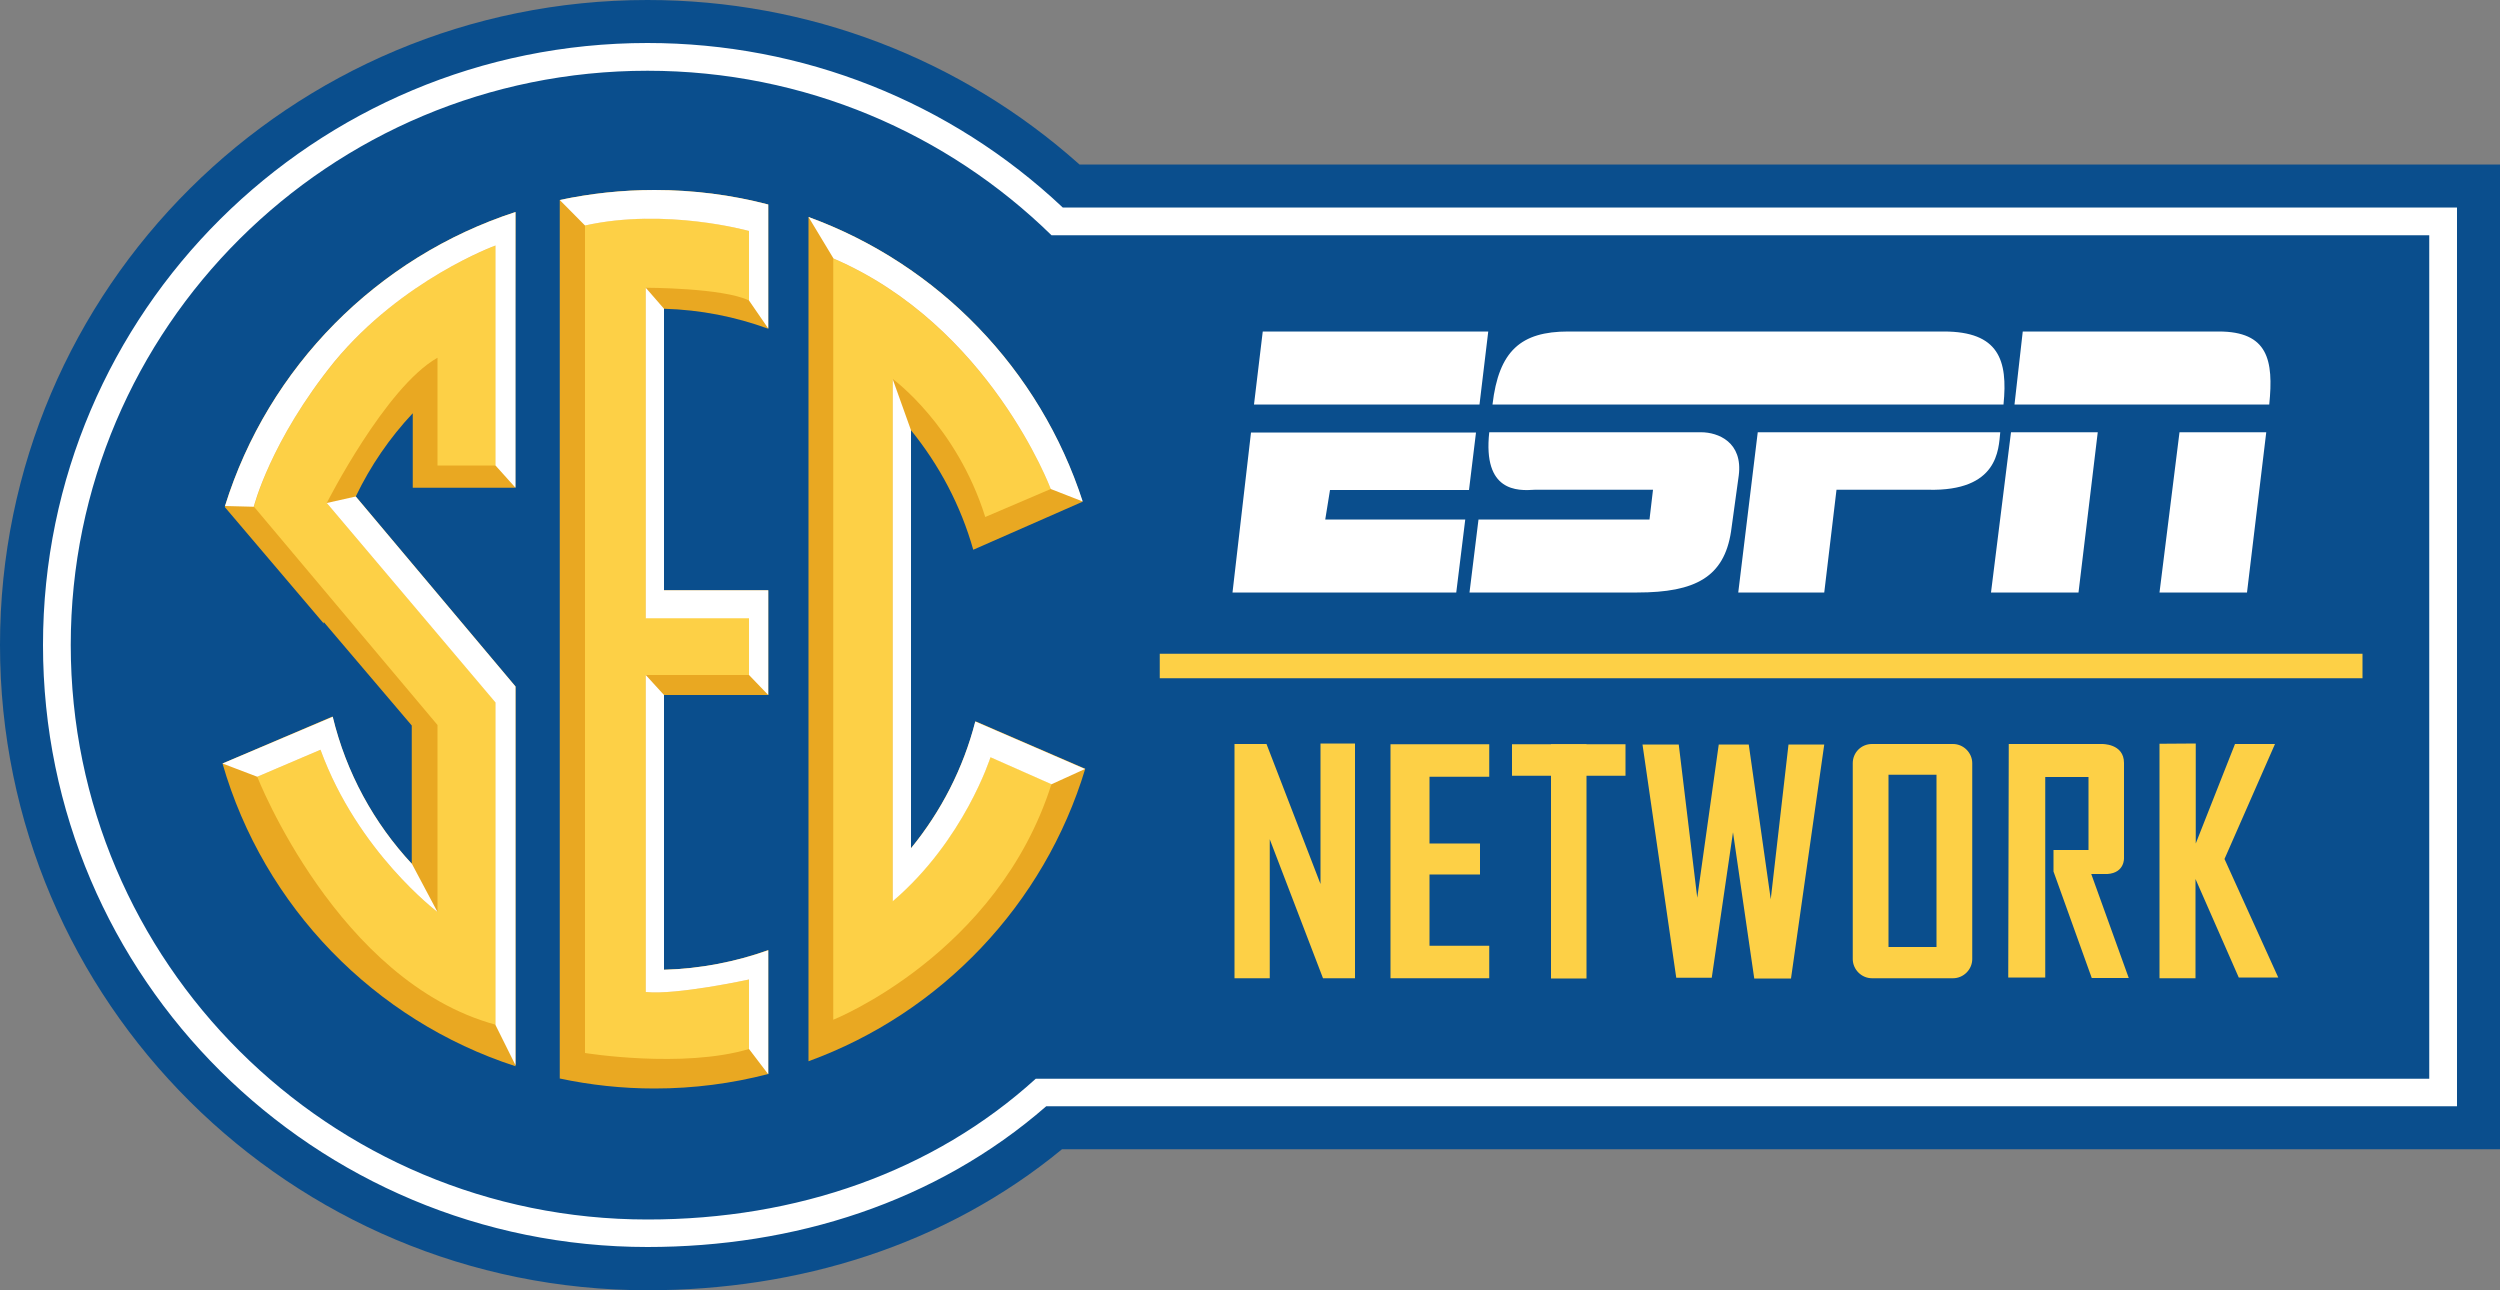 <svg enable-background="new 0 0 1000 516.1" space="preserve" version="1.1" viewBox="0 0 1e3 516.1" xmlns="http://www.w3.org/2000/svg">
 <rect x="0" y="0" width="1e3" height="516.1" fill="#808080" stroke="none"/>
 <style type="text/css">.st0{fill:#0A4E8D;}
	.st1{fill:#FFFFFF;}
	.st2{fill:#E9A822;}
	.st3{fill:#FDD046;}</style>
 <link href="" rel="stylesheet" type="text/css"/>
 <path class="st0" d="m424.8 459.7c-46.8 38.5-105.5 56.4-165.8 56.4-142.7 0-259-115.2-259-258.1s116.3-258 259-258c64 0 125.2 23.3 172.8 65.8h568.2v393.9h-575.2z"/>
 <path class="st1" d="m418.5 442.5c-44.3 38.6-101.1 56.3-159.5 56.3-133.2 0-241.8-107.4-241.8-240.8 0-133.3 108.6-240.8 241.8-240.8 62 0 121.1 23.4 166.1 65.8h557.7v359.5h-564.3zm553.2-11v-337.4h-551.1c-41.6-40.7-98.7-65.8-161.6-65.8-127.4 0-230.7 102.8-230.7 229.7s103.3 229.8 230.7 229.8c59.8 0 114.3-19.1 155.3-56.3h557.4z"/>
 <path class="st2" d="m206.2 84.8c-55.3 18-98.9 62-116.2 117.6h-0.1l0.1 0.1c0 0.1-0.1 0.2-0.1 0.3l39.6 46.6v-0.6l35.2 41.4v55.3c-15.2-16.3-26.3-36.5-31.7-58.9l-44 18.8c16.5 57.3 60.8 102.8 117.2 121.1v-151.9l-63.9-76c5.9-12.3 13.6-23.5 22.8-33.3v29.8h41v-71l0.1-39.3z"/>
 <path class="st3" d="m175 143.1v43.1h23.3v-88s-37.3 13.4-64.4 46.4c-25.8 31.6-32.3 58.1-32.3 58.1l73.4 87.3v74.8s-31.9-24-46.8-64.9l-25.3 10.8s32.1 82 95.4 99.2v-128.9l-67.6-79.8s23.5-46.4 44.3-58.1"/>
 <path class="st1" d="m128.2 299.9c14.9 40.9 46.8 64.9 46.8 64.9l-10.2-19.2c-15.2-16.3-26.3-36.5-31.7-58.9l-44.1 18.7 13.9 5.3 25.3-10.8z"/>
 <path class="st1" d="m198.2 98.2v88l8 8.9v-110.3c-55.3 18-98.9 62-116.2 117.6h-0.1l11.6 0.3s6.6-26.4 32.3-58.1c27.2-32.9 64.4-46.4 64.4-46.4"/>
 <polygon class="st1" points="206.2 274.6 142.3 198.6 130.7 201.2 198.2 281 198.2 410 206.2 426.1 206.2 375.8"/>
 <path class="st2" d="m261.8 76c-13 0-25.7 1.4-37.9 4v351.4c12.2 2.6 24.9 4 37.9 4 15.7 0 30.9-2 45.5-5.8v-49.6c-13.1 4.8-27.1 7.5-41.7 7.9v-109.9h41.7v-41.9h-41.7v-112.6c14.6 0.4 28.6 3.2 41.7 8v-49.7c-14.5-3.8-29.8-5.8-45.5-5.8"/>
 <path class="st3" d="m258.3 115.1v132.1h41.3v22.8h-41.3v126.8c12.3 1.3 41.3-5 41.3-5v27.8c-26.5 7.9-65.6 1.6-65.6 1.6v-331c32.2-7.3 65.6 2.2 65.6 2.2v27.8c-10.4-5.1-41.3-5.1-41.3-5.1"/>
 <polygon class="st1" points="265.6 236.1 265.6 123.5 258.3 115.1 258.3 247.3 299.6 247.3 299.6 270 307.3 278 307.3 236.1"/>
 <path class="st1" d="m299.6 92.4v27.8l7.7 11.2v-49.6c-14.5-3.8-29.8-5.8-45.5-5.8-13 0-25.7 1.4-37.9 4l10.1 10.2c32.2-7.2 65.6 2.2 65.6 2.2"/>
 <path class="st1" d="m265.6 387.9v-109.9l-7.3-8v126.8c12.3 1.3 41.3-5 41.3-5v27.8l7.7 10.1v-49.6c-13.1 4.6-27.1 7.4-41.7 7.8"/>
 <path class="st2" d="m323.4 86.8v337.7c53-19.3 94.3-62.7 110.7-117l-43.9-19c-4.9 18.9-13.8 36.1-25.8 50.8v-167.2c11.3 13.9 19.9 30.1 24.9 47.8l43.7-19.2c-17-52.9-57.7-95-109.6-113.9"/>
 <path class="st3" d="m420.3 195.6-26.2 11.2c-11.5-36.7-37-55.2-37-55.2v208.8c28.6-24.4 39.1-57.6 39.1-57.6l24.4 10.8c-21.6 68.1-87.3 94.3-87.3 94.3v-304.5c62.5 26.9 87 92.2 87 92.2"/>
 <path class="st1" d="m323.4 86.8 10 16.6c62.5 26.9 86.9 92.2 86.9 92.2l12.8 5c-17.1-52.8-57.8-94.9-109.7-113.8"/>
 <path class="st1" d="m364.4 339.3v-167.2l-7.3-20.4v208.8c28.6-24.4 39.1-57.6 39.1-57.6l24.4 10.8 13.4-6.1-43.9-19c-4.8 18.8-13.7 36-25.7 50.7"/>
 <polygon class="st3" points="507.9 391.3 493.8 391.3 493.8 297.6 506.6 297.6 528.2 353.6 528.2 297.4 542 297.4 542 391.3 529.2 391.3 507.9 335.7"/>
 <polygon class="st3" points="592 344.5 592 337.4 571.8 337.4 571.8 310.7 595.7 310.7 595.7 297.7 556.2 297.7 556.2 344.5 556.2 391.3 595.7 391.3 595.7 378.3 571.8 378.3 571.8 349.8 592 349.8"/>
 <rect class="st3" x="604.8" y="297.7" width="45.4" height="12.6"/>
 <rect class="st3" x="620.4" y="297.7" width="14.2" height="93.7"/>
 <polygon class="st3" points="670.5 391.1 657 297.8 671.5 297.8 678.9 359.1 687.5 297.8 699.5 297.8 708.3 359.7 715.4 297.8 729.7 297.8 716.4 391.4 701.7 391.4 693.2 332.9 684.7 391.1"/>
 <path class="st3" d="m748.8 297.6h32.4c4.2 0 7.7 3.5 7.7 7.7v78.3c0 4.2-3.5 7.7-7.7 7.7h-32.4c-4.2 0-7.7-3.5-7.7-7.7v-78.3c0-4.3 3.4-7.7 7.7-7.7m6.6 81.2h19.2v-68.9h-19.2v68.9z"/>
 <path class="st3" d="m803.5 297.6h37.2s8.9-0.3 8.9 7.6v37.9s0.4 6-6.6 6.5h-6.5l15 41.6h-14.8l-15.3-42.6v-8.6h14v-29.2h-17.3v80.2h-14.8l0.2-93.4z"/>
 <polygon class="st3" points="863.8 297.5 863.8 391.3 878.2 391.3 878.2 351.6 895.5 391 911.3 391 889.8 343.6 910 297.6 894 297.6 878.3 337.4 878.3 297.4"/>
 <rect class="st3" x="463.9" y="261.5" width="481.1" height="9.8"/>
 <path class="st1" d="m907.7 161.8c1.8-17.8-0.5-29.2-20.2-29.2h-78.4l-3.3 29.2h101.9zm-252.8 75.2c23.4 0 34.7-6.3 37.5-24.3l3.1-22.5c1.7-13.3-8.2-17.3-15.1-17.3h-84.7c-2.6 23.8 11.2 23.5 18.2 23h47.3l-1.4 11.9h-68.4l-3.6 29.2h67.1zm-27.6-104.4c-18.9 0-27.8 7.7-30.3 29.2h204.4c1.8-17.8-1.9-29.2-23.9-29.2h-150.2zm-35.5 29.2 3.5-29.2h-90.2l-3.5 29.2h90.2zm-9.3 75.2 3.6-29.2h-56l1.9-11.8h55.6l2.8-23h-90l-7.4 64h89.5zm289.3-64.1-8 64.1h35l7.7-64.1h-34.7zm-67.4 0-8 64.1h35l7.7-64.1h-34.7zm-74.7 64.1h-34.4l7.8-64.1h97c-0.7 6.8-0.7 23.7-28.9 23h-36.6l-4.9 41.1z"/>
</svg>
